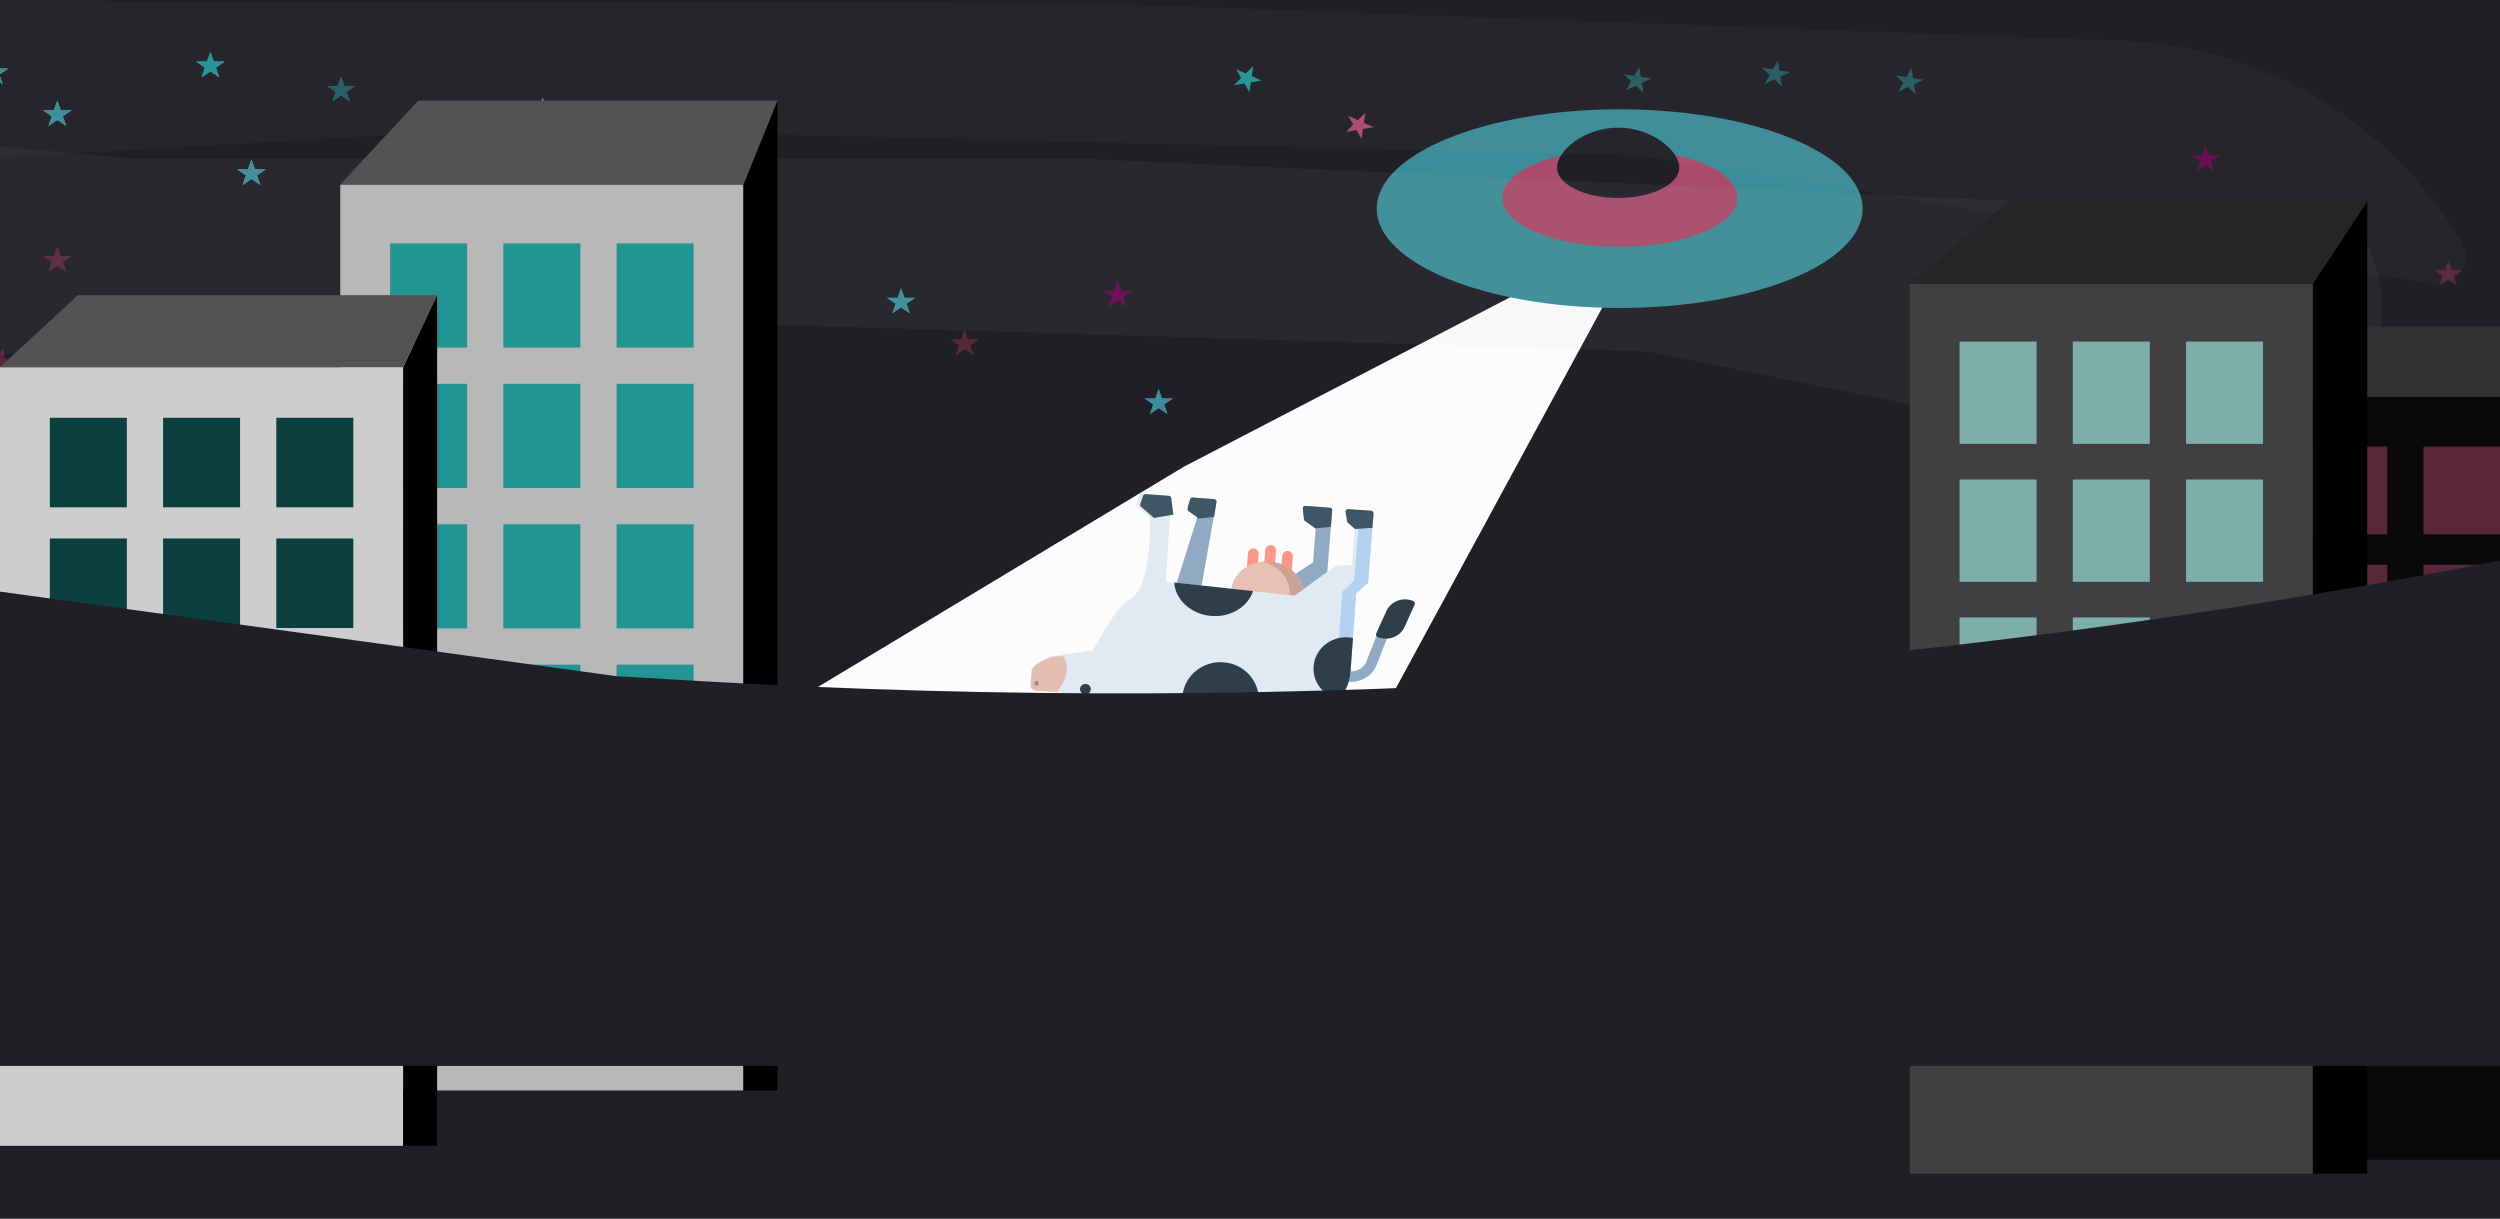 <svg width="720" height="351" viewBox="0 0 720 351" fill="none" xmlns="http://www.w3.org/2000/svg">
<g id="BlogHeaderMobile" clip-path="url(#clip0)">
<rect id="background" x="-1277" width="1997" height="351" fill="#1F1F25"/>
<g id="Stars">
<path id="Star" d="M-1.768 17L-0.803 19.764H2.322L-0.206 21.472L0.76 24.236L-1.768 22.528L-4.296 24.236L-3.331 21.472L-5.859 19.764H-2.734L-1.768 17Z" fill="#3B8D99"/>
<path id="Star_2" d="M16.51 29L17.476 31.764H20.6L18.072 33.472L19.038 36.236L16.51 34.528L13.982 36.236L14.947 33.472L12.419 31.764H15.544L16.51 29Z" fill="#3B8D99"/>
<path id="Star_3" d="M60.594 15L61.559 17.764H64.684L62.156 19.472L63.122 22.236L60.594 20.528L58.066 22.236L59.032 19.472L56.504 17.764H59.628L60.594 15Z" fill="#239494"/>
<path id="Star_4" d="M98.227 22L99.192 24.764H102.317L99.789 26.472L100.755 29.236L98.227 27.528L95.699 29.236L96.664 26.472L94.136 24.764H97.261L98.227 22Z" fill="#265B63"/>
<path id="Star_5" d="M72.421 46L73.387 48.764H76.511L73.983 50.472L74.949 53.236L72.421 51.528L69.893 53.236L70.859 50.472L68.331 48.764H71.455L72.421 46Z" fill="#3B8D99"/>
<path id="Star_6" d="M-1.768 17L-0.803 19.764H2.322L-0.206 21.472L0.76 24.236L-1.768 22.528L-4.296 24.236L-3.331 21.472L-5.859 19.764H-2.734L-1.768 17Z" fill="#3B8D99"/>
<path id="Star_7" d="M16.51 29L17.476 31.764H20.6L18.072 33.472L19.038 36.236L16.51 34.528L13.982 36.236L14.947 33.472L12.419 31.764H15.544L16.51 29Z" fill="#3B8D99"/>
<path id="Star_8" d="M60.594 15L61.559 17.764H64.684L62.156 19.472L63.122 22.236L60.594 20.528L58.066 22.236L59.032 19.472L56.504 17.764H59.628L60.594 15Z" fill="#239494"/>
<path id="Star_9" d="M72.421 46L73.387 48.764H76.511L73.983 50.472L74.949 53.236L72.421 51.528L69.893 53.236L70.859 50.472L68.331 48.764H71.455L72.421 46Z" fill="#3B8D99"/>
<path id="Star_10" d="M259.509 83L260.474 85.764H263.599L261.071 87.472L262.037 90.236L259.509 88.528L256.981 90.236L257.946 87.472L255.419 85.764H258.543L259.509 83Z" fill="#3B8D99"/>
<path id="Star_11" d="M277.787 95L278.753 97.764H281.878L279.35 99.472L280.315 102.236L277.787 100.528L275.259 102.236L276.225 99.472L273.697 97.764H276.822L277.787 95Z" fill="#582838"/>
<path id="Star_12" d="M321.871 81L322.837 83.764H325.962L323.434 85.472L324.399 88.236L321.871 86.528L319.343 88.236L320.309 85.472L317.781 83.764H320.906L321.871 81Z" fill="#670852"/>
<path id="Star_13" d="M207.899 104L208.864 106.764H211.989L209.461 108.472L210.427 111.236L207.899 109.528L205.371 111.236L206.336 108.472L203.808 106.764H206.933L207.899 104Z" fill="#265B63"/>
<path id="Star_14" d="M333.698 112L334.664 114.764H337.789L335.261 116.472L336.226 119.236L333.698 117.528L331.17 119.236L332.136 116.472L329.608 114.764H332.733L333.698 112Z" fill="#3B8D99"/>
<path id="Star_15" d="M156.288 28L157.254 30.764H160.379L157.851 32.472L158.816 35.236L156.288 33.528L153.76 35.236L154.726 32.472L152.198 30.764H155.323L156.288 28Z" fill="#AA4B6B"/>
<path id="Star_16" d="M16.51 71L17.476 73.764H20.6L18.072 75.472L19.038 78.236L16.51 76.528L13.982 78.236L14.947 75.472L12.419 73.764H15.544L16.51 71Z" fill="#582838"/>
<path id="Star_17" d="M2.062 107.944L-0.133 105.876L-2.926 107.178L-1.489 104.597L-3.684 102.529L-0.601 103.002L0.836 100.422L1.304 103.295L4.387 103.769L1.594 105.071L2.062 107.944Z" fill="#582838"/>
</g>
<g id="Stars_2">
<path id="Star_18" d="M-1.768 17L-0.803 19.764H2.322L-0.206 21.472L0.76 24.236L-1.768 22.528L-4.296 24.236L-3.331 21.472L-5.859 19.764H-2.734L-1.768 17Z" fill="#3B8D99"/>
<path id="Star_19" d="M16.51 29L17.476 31.764H20.6L18.072 33.472L19.038 36.236L16.51 34.528L13.982 36.236L14.947 33.472L12.419 31.764H15.544L16.51 29Z" fill="#3B8D99"/>
<path id="Star_20" d="M60.594 15L61.559 17.764H64.684L62.156 19.472L63.122 22.236L60.594 20.528L58.066 22.236L59.032 19.472L56.504 17.764H59.628L60.594 15Z" fill="#239494"/>
<path id="Star_21" d="M98.227 22L99.192 24.764H102.317L99.789 26.472L100.755 29.236L98.227 27.528L95.699 29.236L96.664 26.472L94.136 24.764H97.261L98.227 22Z" fill="#265B63"/>
<path id="Star_22" d="M72.421 46L73.387 48.764H76.511L73.983 50.472L74.949 53.236L72.421 51.528L69.893 53.236L70.859 50.472L68.331 48.764H71.455L72.421 46Z" fill="#3B8D99"/>
<path id="Star_23" d="M-1.768 17L-0.803 19.764H2.322L-0.206 21.472L0.76 24.236L-1.768 22.528L-4.296 24.236L-3.331 21.472L-5.859 19.764H-2.734L-1.768 17Z" fill="#3B8D99"/>
<path id="Star_24" d="M16.51 29L17.476 31.764H20.6L18.072 33.472L19.038 36.236L16.51 34.528L13.982 36.236L14.947 33.472L12.419 31.764H15.544L16.51 29Z" fill="#3B8D99"/>
<path id="Star_25" d="M60.594 15L61.559 17.764H64.684L62.156 19.472L63.122 22.236L60.594 20.528L58.066 22.236L59.032 19.472L56.504 17.764H59.628L60.594 15Z" fill="#239494"/>
<path id="Star_26" d="M72.421 46L73.387 48.764H76.511L73.983 50.472L74.949 53.236L72.421 51.528L69.893 53.236L70.859 50.472L68.331 48.764H71.455L72.421 46Z" fill="#3B8D99"/>
<path id="Star_27" d="M259.509 83L260.474 85.764H263.599L261.071 87.472L262.037 90.236L259.509 88.528L256.981 90.236L257.946 87.472L255.419 85.764H258.543L259.509 83Z" fill="#3B8D99"/>
<path id="Star_28" d="M277.787 95L278.753 97.764H281.878L279.35 99.472L280.315 102.236L277.787 100.528L275.259 102.236L276.225 99.472L273.697 97.764H276.822L277.787 95Z" fill="#582838"/>
<path id="Star_29" d="M321.871 81L322.837 83.764H325.962L323.434 85.472L324.399 88.236L321.871 86.528L319.343 88.236L320.309 85.472L317.781 83.764H320.906L321.871 81Z" fill="#670852"/>
<path id="Star_30" d="M207.899 104L208.864 106.764H211.989L209.461 108.472L210.427 111.236L207.899 109.528L205.371 111.236L206.336 108.472L203.808 106.764H206.933L207.899 104Z" fill="#265B63"/>
<path id="Star_31" d="M333.698 112L334.664 114.764H337.789L335.261 116.472L336.226 119.236L333.698 117.528L331.17 119.236L332.136 116.472L329.608 114.764H332.733L333.698 112Z" fill="#3B8D99"/>
<path id="Star_32" d="M156.288 28L157.254 30.764H160.379L157.851 32.472L158.816 35.236L156.288 33.528L153.76 35.236L154.726 32.472L152.198 30.764H155.323L156.288 28Z" fill="#AA4B6B"/>
<path id="Star_33" d="M16.51 71L17.476 73.764H20.6L18.072 75.472L19.038 78.236L16.51 76.528L13.982 78.236L14.947 75.472L12.419 73.764H15.544L16.51 71Z" fill="#582838"/>
<path id="Star_34" d="M2.062 107.944L-0.133 105.876L-2.926 107.178L-1.489 104.597L-3.684 102.529L-0.601 103.002L0.836 100.422L1.304 103.295L4.387 103.769L1.594 105.071L2.062 107.944Z" fill="#582838"/>
<path id="Star_35" d="M635.202 42L636.168 44.764H639.293L636.765 46.472L637.73 49.236L635.202 47.528L632.674 49.236L633.64 46.472L631.112 44.764H634.237L635.202 42Z" fill="#670852"/>
<path id="Star_36" d="M705.092 75L706.057 77.764H709.182L706.654 79.472L707.62 82.236L705.092 80.528L702.564 82.236L703.529 79.472L701.002 77.764H704.126L705.092 75Z" fill="#582838"/>
<path id="Star_37" d="M355.969 19.894L358.786 21.152L360.943 19.05L360.527 21.93L363.343 23.188L360.269 23.71L359.853 26.59L358.369 24.032L355.295 24.554L357.453 22.452L355.969 19.894Z" fill="#239494"/>
<path id="Star_38" d="M388.248 33.337L391.065 34.595L393.222 32.492L392.806 35.373L395.622 36.631L392.548 37.153L392.132 40.033L390.649 37.475L387.575 37.997L389.732 35.895L388.248 33.337Z" fill="#AA4B6B"/>
<path id="Star_39" d="M515.682 67.427L513.488 65.359L510.694 66.661L512.131 64.08L509.936 62.012L513.019 62.486L514.456 59.905L514.925 62.778L518.008 63.252L515.214 64.554L515.682 67.427Z" fill="#3B8D99"/>
<path id="Star_40" d="M493.559 64.317L491.364 62.248L488.571 63.551L490.008 60.97L487.813 58.902L490.896 59.375L492.333 56.794L492.801 59.668L495.884 60.142L493.091 61.444L493.559 64.317Z" fill="#3B8D99"/>
<path id="Star_41" d="M551.703 27.145L549.508 25.077L546.715 26.379L548.152 23.798L545.957 21.73L549.04 22.203L550.477 19.623L550.945 22.496L554.028 22.97L551.235 24.272L551.703 27.145Z" fill="#265B63"/>
<path id="Star_42" d="M513.233 24.944L511.038 22.876L508.245 24.178L509.682 21.597L507.487 19.529L510.57 20.002L512.007 17.422L512.475 20.295L515.558 20.769L512.765 22.071L513.233 24.944Z" fill="#265B63"/>
<path id="Star_43" d="M435.386 72.42L433.191 70.352L430.397 71.654L431.834 69.073L429.639 67.005L432.722 67.478L434.159 64.898L434.628 67.771L437.711 68.245L434.917 69.547L435.386 72.42Z" fill="#3B8D99"/>
<path id="Star_44" d="M473.324 26.77L471.129 24.701L468.336 26.003L469.773 23.423L467.578 21.354L470.661 21.828L472.098 19.247L472.566 22.12L475.649 22.594L472.856 23.896L473.324 26.77Z" fill="#265B63"/>
</g>
<g id="Frame">
<g id="LightBeam" filter="url(#filter0_d)">
<path d="M169 233.898L341.013 130.373L474.109 61.27L364.927 262.601L270.385 256.119L169 233.898Z" fill="#FCFCFC"/>
</g>
<g id="cow" filter="url(#filter1_d)">
<g id="Group">
<path id="Vector" d="M361.077 153.955C361.933 154.018 362.573 154.741 362.508 155.571L362.205 159.426C362.14 160.255 361.393 160.875 360.538 160.812C359.683 160.749 359.043 160.026 359.108 159.196L359.411 155.341C359.476 154.512 360.222 153.892 361.077 153.955Z" fill="#FF968A"/>
<path id="Vector_2" d="M370.93 154.683C371.785 154.747 372.425 155.47 372.36 156.299L372.057 160.154C371.992 160.983 371.246 161.604 370.391 161.54C369.536 161.477 368.895 160.754 368.96 159.925L369.263 156.07C369.328 155.24 370.075 154.62 370.93 154.683Z" fill="#FF968A"/>
<path id="Vector_3" d="M366.067 153.001C366.923 153.064 367.563 153.787 367.498 154.616L367.195 158.471C367.13 159.301 366.384 159.921 365.529 159.858C364.674 159.794 364.033 159.071 364.098 158.242L364.401 154.387C364.466 153.558 365.212 152.937 366.067 153.001Z" fill="#FF968A"/>
</g>
<g id="Group_2">
<path id="Vector_4" d="M398.429 178.189C399.231 178.483 399.636 179.352 399.334 180.13L396.466 187.504C394.958 191.381 390.483 193.343 386.49 191.879C385.687 191.585 385.282 190.716 385.584 189.938C385.887 189.16 386.783 188.768 387.585 189.062C389.976 189.939 392.656 188.762 393.56 186.438L396.428 179.065C396.731 178.287 397.626 177.895 398.429 178.189Z" fill="#91AAC4"/>
<path id="Vector_5" d="M342.071 141.922L342.776 139.705C342.86 139.441 343.144 139.268 343.456 139.291L349.679 139.752C350.108 139.784 350.416 140.136 350.346 140.51L349.718 144.044L345.772 166.287L337.296 168.89L344.945 144.612C344.967 144.542 344.974 144.471 344.965 144.401C344.947 144.228 344.842 144.069 344.674 143.967L342.342 142.571C342.103 142.427 341.994 142.166 342.071 141.922Z" fill="#91AAC4"/>
</g>
<path id="Vector_6" d="M342.03 142.448L342.77 139.794C342.858 139.479 343.145 139.268 343.456 139.291L349.68 139.752C350.108 139.784 350.412 140.198 350.336 140.646L349.654 144.87L344.89 145.362C344.875 145.157 344.772 144.968 344.605 144.849L342.292 143.217C342.055 143.05 341.949 142.74 342.03 142.448Z" fill="#3F5666"/>
<path id="Vector_7" d="M378.152 157.984L378.889 148.603C378.902 148.444 378.859 148.287 378.768 148.16C378.723 148.094 378.666 148.037 378.598 147.989L375.838 146.036C375.675 145.919 375.569 145.741 375.548 145.546L375.218 142.466C375.171 142.033 375.539 141.667 375.983 141.7L383.006 142.22C383.4 142.249 383.695 142.583 383.665 142.966L382.167 162.033L375.983 168.253L365.05 169.912L373.537 160.972L378.152 157.984Z" fill="#91AAC4"/>
<path id="Vector_8" d="M375.983 141.7L383.005 142.22C383.4 142.249 383.695 142.583 383.665 142.966L383.289 147.742L378.767 148.16C378.722 148.094 378.666 148.037 378.598 147.989L375.838 146.036C375.675 145.919 375.569 145.741 375.548 145.546L375.217 142.466C375.171 142.034 375.539 141.667 375.983 141.7Z" fill="#3F5666"/>
<path id="Vector_9" d="M365.695 157.746C359.938 157.319 354.953 161.028 354.56 166.028C354.167 171.029 358.516 175.428 364.272 175.855C370.029 176.281 375.015 172.573 375.408 167.572C375.801 162.572 371.452 158.172 365.695 157.746Z" fill="#E8C1B5"/>
<path id="Vector_10" d="M371.429 167.277C371.083 171.687 367.165 175.09 362.296 175.541C362.931 175.696 363.591 175.804 364.271 175.854C370.028 176.281 375.013 172.572 375.406 167.572C375.799 162.571 371.451 158.172 365.694 157.745C365.014 157.695 364.345 157.704 363.693 157.764C368.434 158.927 371.776 162.867 371.429 167.277Z" fill="#CCA295"/>
<path id="Vector_11" d="M297.326 193.428L297.654 189.249C297.851 186.739 302.795 184.986 302.795 184.986L305.016 184.671L314.631 183.308C314.631 183.308 314.648 183.303 314.678 183.295L314.68 183.295C315.147 183.167 321.364 170.439 325.059 168.8C331.879 165.774 331.259 145.347 331.259 145.347C331.255 145.263 331.234 145.178 331.2 145.103C331.157 145.009 331.096 144.926 331.017 144.858L327.465 141.838C327.249 141.655 327.168 141.369 327.256 141.105L328.067 138.686C328.172 138.379 328.479 138.181 328.817 138.206L335.583 138.707C335.953 138.734 336.259 139.002 336.318 139.355L336.963 144.131L335.776 162.973C335.834 163.315 336.125 163.581 336.486 163.615L337.215 163.696L360.329 166.192L372.559 167.515C372.771 167.537 372.984 167.48 373.148 167.351L378.537 163.399L384.537 159.03C385.537 158.832 385.537 158.832 385.537 158.832L388.552 158.832C388.995 158.865 389.383 158.549 389.416 158.125L390.155 148.729C390.164 148.604 390.14 148.48 390.09 148.368C390.043 148.264 389.973 148.166 389.882 148.091L388.126 146.62C387.987 146.503 387.892 146.343 387.861 146.171L387.38 143.501C387.292 143.007 387.711 142.567 388.234 142.606L394.837 143.095C395.28 143.128 395.612 143.496 395.579 143.919L394.035 163.57C394.011 163.868 393.812 164.125 393.52 164.23L391.036 166.522C390.744 166.629 390.542 166.886 390.519 167.182L389.605 179.752L388.888 189.61C388.669 192.612 387.388 195.307 385.411 197.371C382.813 200.087 379.018 201.72 374.872 201.542L361.537 200.605L339.778 199.072L334.994 198.736L313.358 200.066C311.968 199.963 310.68 199.334 309.776 198.321L308.729 197.149C307.824 196.138 306.534 195.51 305.146 195.408L298.674 194.928C297.869 194.869 297.265 194.196 297.326 193.428Z" fill="#E1E9F2"/>
<path id="Vector_12" d="M390.041 162.879C390.016 163.187 389.818 163.455 389.532 163.565L387.079 165.949C386.791 166.061 386.593 166.327 386.569 166.635L385.617 179.656L384.871 189.869C384.644 192.981 383.373 195.775 381.42 197.921C379.919 199.573 378.014 200.838 375.878 201.574C379.666 201.532 383.109 199.933 385.513 197.378C387.459 195.311 388.722 192.616 388.941 189.613L389.659 179.755L390.575 167.187C390.598 166.89 390.796 166.633 391.084 166.527L393.529 164.231C393.815 164.126 394.013 163.867 394.036 163.57L395.58 143.92C395.613 143.497 395.287 143.129 394.852 143.096L391.614 142.856L390.041 162.879Z" fill="#B3D2F2"/>
<g id="Group_3">
<path id="Vector_13" d="M388.359 142.617L394.852 143.097C395.289 143.13 395.614 143.499 395.58 143.923L395.258 148.02L390.176 148.374C390.132 148.27 390.062 148.174 389.972 148.098L388.247 146.629C388.111 146.513 388.018 146.353 387.988 146.182L387.519 143.511C387.434 143.019 387.845 142.578 388.359 142.617Z" fill="#3F5666"/>
<path id="Vector_14" d="M328.404 141.192L329.206 138.771C329.307 138.465 329.61 138.266 329.942 138.29L336.595 138.783C336.959 138.81 337.26 139.076 337.316 139.429L337.946 144.204L332.278 145.183C332.237 145.089 332.175 145.006 332.096 144.937L328.608 141.923C328.397 141.74 328.317 141.454 328.404 141.192Z" fill="#3F5666"/>
</g>
<path id="Vector_15" d="M340.531 196.596C340.994 190.702 346.29 186.288 352.359 186.738C358.431 187.187 362.976 192.33 362.513 198.224C362.447 199.063 362.284 199.871 362.033 200.641L340.641 199.136C340.503 198.314 340.462 197.464 340.531 196.596Z" fill="#2F3F4A"/>
<path id="Vector_16" d="M296.77 193.402L297.095 189.269C297.29 186.787 303.415 185.144 303.415 185.144L306.177 184.874C308.564 188.647 306.584 192.616 304.41 195.353L298.48 194.914C297.477 194.84 296.71 194.162 296.77 193.402Z" fill="#E5BEB3"/>
<g id="Group_4">
<path id="Vector_17" d="M378.319 187.883C378.711 182.906 383.183 179.178 388.306 179.558C388.768 179.592 389.22 179.659 389.658 179.755L388.94 189.614C388.721 192.617 387.458 195.311 385.511 197.378C381.096 196.396 377.964 192.401 378.319 187.883Z" fill="#2F3F4A"/>
<path id="Vector_18" d="M338.166 163.766L360.89 166.234C359.426 170.722 354.509 173.808 348.945 173.396C343.067 172.961 338.514 168.776 338.166 163.766Z" fill="#2F3F4A"/>
<path id="Vector_19" d="M312.717 192.983C311.861 192.92 311.115 193.541 311.05 194.37C310.985 195.199 311.626 195.922 312.481 195.985C313.336 196.049 314.082 195.428 314.147 194.599C314.212 193.77 313.572 193.047 312.717 192.983Z" fill="#2F3F4A"/>
<path id="Vector_20" d="M298.577 192.073C298.237 192.048 297.936 192.355 297.904 192.759C297.872 193.163 298.122 193.511 298.462 193.536C298.802 193.561 299.103 193.254 299.135 192.85C299.166 192.446 298.917 192.098 298.577 192.073Z" fill="#582838" fill-opacity="0.39"/>
</g>
<path id="Vector_21" d="M314.432 199.08C315.082 200.3 316.779 203.068 319.52 204.669C319.993 204.946 320.603 204.658 320.662 204.125C320.882 202.151 321.18 197.877 320.015 195.448C319.809 195.018 319.24 194.895 318.86 195.193C318.008 195.862 316.436 197.05 314.696 198.131C314.368 198.334 314.254 198.745 314.432 199.08Z" fill="#E1E9F2"/>
<path id="Vector_22" d="M315.919 199.393C316.267 200.049 317.179 201.536 318.652 202.396C318.906 202.545 319.234 202.39 319.266 202.104C319.384 201.043 319.544 198.747 318.918 197.441C318.808 197.21 318.502 197.144 318.298 197.304C317.84 197.664 316.995 198.302 316.06 198.883C315.884 198.992 315.823 199.213 315.919 199.393Z" fill="#91AAC4"/>
<path id="Vector_23" d="M399.247 172.037L396.36 178.429C396.181 178.825 396.367 179.287 396.775 179.46C399.755 180.729 403.23 179.411 404.537 176.517L407.424 170.124C407.603 169.728 407.417 169.267 407.01 169.094C404.03 167.825 400.554 169.143 399.247 172.037Z" fill="#2F3F4A"/>
</g>
<g id="SpaceShip">
<ellipse id="Ellipse" cx="466.47" cy="60.088" rx="69.971" ry="28.604" fill="#3B8D99"/>
<g id="Ellipse 2.1" filter="url(#filter2_d)">
<ellipse cx="466.471" cy="53.487" rx="33.885" ry="14.082" fill="#AA4B6B"/>
</g>
<path id="Ellipse 3.1" d="M483.633 48.236C483.633 53.08 475.752 57.008 466.03 57.008C456.309 57.008 448.428 53.08 448.428 48.236C448.428 43.391 456.309 36.765 466.03 36.765C475.752 36.765 483.633 43.391 483.633 48.236Z" fill="#1F1F25"/>
</g>
</g>
<g id="Fog" opacity="0.06" filter="url(#filter3_d)">
<path d="M-1275.27 171.313L-1064.79 140.014C-1037.27 135.922 -1009.43 134.431 -981.639 135.561L-783.8 143.6L-546.634 172.206L-413.731 183.38C-403.431 184.246 -393.071 184.136 -382.791 183.052L-106.268 153.89L149.203 135.3L471.095 145.055C473.011 145.113 474.92 145.332 476.799 145.711L632.289 177.033C668.281 184.283 697.247 147.557 681.81 114.245C679.575 109.421 674.84 106.243 669.529 106.001L313.229 89.791L37.102 89.628L-108.529 76.11C-166.198 70.757 -224.262 71.299 -281.821 77.726L-363.71 86.87L-532.162 105.679L-799.023 64.651C-843.221 57.856 -888.029 55.917 -932.649 58.87L-1063.78 67.547L-1275.17 88.853L-1275.27 171.313Z" fill="#B8B8B8"/>
</g>
<g id="Fog2" opacity="0.04" filter="url(#filter4_d)">
<path d="M-1238.55 104.537L-1058.19 83.328C-1036.25 80.749 -1014.15 79.813 -992.067 80.531L-785.651 87.238L-548.521 109.991L-412.461 119.101C-404.271 119.649 -396.051 119.582 -387.87 118.9L-108.242 95.572L147.176 80.89L471.89 88.78L700.835 125.695C707.467 126.764 712.341 119.62 708.928 113.835C688.436 79.105 651.66 57.208 611.361 55.743L311.159 44.831L35.084 44.632L-128.315 32.557C-174.188 29.167 -220.26 29.498 -266.08 33.545L-365.654 42.342L-440.23 48.931C-502.617 54.442 -565.411 53.39 -627.579 45.791L-810.466 23.436C-848.334 18.808 -886.534 17.481 -924.633 19.472L-1065.6 26.837L-1249.3 41.351C-1264.66 42.564 -1276.5 55.38 -1276.5 70.785C-1276.5 91.127 -1258.75 106.913 -1238.55 104.537Z" fill="#B8B8B8"/>
</g>
<g id="BuildingMiddle">
<rect id="Front" x="651" y="114.32" width="116.109" height="219.68" fill="#090909"/>
<g id="Windows">
<rect id="Rectangle 2.6" x="665.351" y="196.7" width="22.178" height="25.263" fill="#582838"/>
<rect id="Rectangle 2.7" x="697.966" y="196.7" width="22.178" height="25.263" fill="#582838"/>
<rect id="Rectangle 2.9" x="665.351" y="230.75" width="22.178" height="25.263" fill="#582838"/>
<rect id="Rectangle 2.10" x="697.966" y="230.75" width="22.178" height="25.263" fill="#582838"/>
<rect id="Rectangle 2" x="665.351" y="128.6" width="22.178" height="25.263" fill="#582838"/>
<rect id="Rectangle 2.1" x="697.966" y="128.599" width="22.178" height="25.263" fill="#582838"/>
<rect id="Rectangle 2.3" x="665.351" y="162.649" width="22.178" height="25.263" fill="#582838"/>
<rect id="Rectangle 2.4" x="697.966" y="162.649" width="22.178" height="25.263" fill="#582838"/>
</g>
<path id="Top" d="M673.446 94.001H776.893L767.109 114.321H651L673.446 94.001Z" fill="#313131"/>
</g>
<g id="BuildingMiddle_2">
<rect id="Front_2" x="98" y="53.135" width="116.109" height="260.918" fill="#B8B8B8"/>
<g id="Windows_2">
<rect id="Rectangle 2.6_2" x="112.351" y="150.979" width="22.178" height="30.006" fill="#239494"/>
<rect id="Rectangle 2.7_2" x="144.966" y="150.979" width="22.178" height="30.006" fill="#239494"/>
<rect id="Rectangle 2.8" x="177.58" y="150.979" width="22.178" height="30.006" fill="#239494"/>
<rect id="Rectangle 2.9_2" x="112.351" y="191.422" width="22.178" height="30.006" fill="#239494"/>
<rect id="Rectangle 2.10_2" x="144.966" y="191.422" width="22.178" height="30.006" fill="#239494"/>
<rect id="Rectangle 2.11" x="177.58" y="191.422" width="22.178" height="30.006" fill="#239494"/>
<rect id="Rectangle 2_2" x="112.352" y="70.095" width="22.178" height="30.006" fill="#239494"/>
<rect id="Rectangle 2.1_2" x="144.966" y="70.094" width="22.178" height="30.006" fill="#239494"/>
<rect id="Rectangle 2.2" x="177.58" y="70.094" width="22.178" height="30.006" fill="#239494"/>
<rect id="Rectangle 2.3_2" x="112.351" y="110.537" width="22.178" height="30.006" fill="#239494"/>
<rect id="Rectangle 2.4_2" x="144.966" y="110.537" width="22.178" height="30.006" fill="#239494"/>
<rect id="Rectangle 2.5" x="177.58" y="110.537" width="22.178" height="30.006" fill="#239494"/>
</g>
<path id="Side" d="M214.108 53.135L223.893 29V314.053H214.108V53.135Z" fill="black"/>
<path id="Top_2" d="M120.446 29.001H223.893L214.109 53.136H98L120.446 29.001Z" fill="#535353"/>
</g>
<g id="BuildingBack">
<rect id="Rectangle" x="550" y="81.707" width="116.109" height="256.293" fill="#404040"/>
<g id="Windows_3">
<rect id="Rectangle 2.6_3" x="564.351" y="177.817" width="22.178" height="29.474" fill="#7DAEAA"/>
<rect id="Rectangle 2.7_3" x="596.965" y="177.817" width="22.178" height="29.474" fill="#7DAEAA"/>
<rect id="Rectangle 2.8_2" x="629.58" y="177.817" width="22.178" height="29.474" fill="#7DAEAA"/>
<rect id="Rectangle 2.9_3" x="564.351" y="217.542" width="22.178" height="29.474" fill="#7DAEAA"/>
<rect id="Rectangle 2.10_3" x="596.965" y="217.542" width="22.178" height="29.474" fill="#7DAEAA"/>
<rect id="Rectangle 2.11_2" x="629.58" y="217.542" width="22.178" height="29.474" fill="#7DAEAA"/>
<rect id="Rectangle 2_3" x="564.351" y="98.366" width="22.178" height="29.474" fill="#7DAEAA"/>
<rect id="Rectangle 2.1_3" x="596.965" y="98.366" width="22.178" height="29.474" fill="#7DAEAA"/>
<rect id="Rectangle 2.2_2" x="629.58" y="98.366" width="22.178" height="29.474" fill="#7DAEAA"/>
<rect id="Rectangle 2.3_3" x="564.351" y="138.091" width="22.178" height="29.474" fill="#7DAEAA"/>
<rect id="Rectangle 2.4_3" x="596.965" y="138.091" width="22.178" height="29.474" fill="#7DAEAA"/>
<rect id="Rectangle 2.5_2" x="629.58" y="138.091" width="22.178" height="29.474" fill="#7DAEAA"/>
</g>
<path id="Side_2" d="M666.108 81.707L681.764 58V338H666.108V81.707Z" fill="black"/>
<path id="Top_3" d="M578.375 58H681.764L666.109 81.707H550L578.375 58Z" fill="#252525"/>
</g>
<g id="BuildingMiddle_3">
<rect id="Front_3" y="105.744" width="116.109" height="224.256" fill="#CDCDCD"/>
<g id="Windows_4">
<rect id="Rectangle 2.6_4" x="14.351" y="189.84" width="22.178" height="25.79" fill="#0C4040"/>
<rect id="Rectangle 2.7_4" x="46.966" y="189.84" width="22.178" height="25.79" fill="#0C4040"/>
<rect id="Rectangle 2.8_3" x="79.58" y="189.84" width="22.178" height="25.79" fill="#0C4040"/>
<rect id="Rectangle 2.9_4" x="14.351" y="224.6" width="22.178" height="25.79" fill="#0C4040"/>
<rect id="Rectangle 2.10_4" x="46.966" y="224.6" width="22.178" height="25.79" fill="#0C4040"/>
<rect id="Rectangle 2.11_3" x="79.58" y="224.6" width="22.178" height="25.79" fill="#0C4040"/>
<rect id="Rectangle 2_4" x="14.351" y="120.321" width="22.178" height="25.79" fill="#0C4040"/>
<rect id="Rectangle 2.1_4" x="46.966" y="120.32" width="22.178" height="25.79" fill="#0C4040"/>
<rect id="Rectangle 2.2_3" x="79.58" y="120.32" width="22.178" height="25.79" fill="#0C4040"/>
<rect id="Rectangle 2.3_4" x="14.351" y="155.08" width="22.178" height="25.79" fill="#0C4040"/>
<rect id="Rectangle 2.4_4" x="46.966" y="155.08" width="22.178" height="25.79" fill="#0C4040"/>
<rect id="Rectangle 2.5_3" x="79.58" y="155.08" width="22.178" height="25.79" fill="#0C4040"/>
</g>
<path id="Side_3" d="M116.108 105.744L125.893 85V330H116.108V105.744Z" fill="black"/>
<path id="Top_4" d="M22.446 85.001H125.893L116.109 105.745H0L22.446 85.001Z" fill="#535353"/>
</g>
<g id="MountainsFG" filter="url(#filter5_d)">
<path d="M720 351V205.469C549.34 238.653 375.193 250.307 201.633 240.158L177.5 238.747L-87 202.461C-107.042 200.3 -117.064 199.219 -126.743 198.295C-227.35 188.691 -328.646 188.719 -429.248 198.38C-438.925 199.309 -448.616 200.36 -467.995 202.46L-468 202.461L-738.5 238.747L-770.4 240.568C-942.415 250.384 -1114.66 225.711 -1277 168V351H720Z" fill="#1F1F25"/>
</g>
</g>
<defs>
<filter id="filter0_d" x="129" y="25.27" width="385.109" height="281.331" filterUnits="userSpaceOnUse" color-interpolation-filters="sRGB">
<feFlood flood-opacity="0" result="BackgroundImageFix"/>
<feColorMatrix in="SourceAlpha" type="matrix" values="0 0 0 0 0 0 0 0 0 0 0 0 0 0 0 0 0 0 127 0"/>
<feOffset dy="4"/>
<feGaussianBlur stdDeviation="20"/>
<feColorMatrix type="matrix" values="0 0 0 0 1 0 0 0 0 1 0 0 0 0 1 0 0 0 0.5 0"/>
<feBlend mode="normal" in2="BackgroundImageFix" result="effect1_dropShadow"/>
<feBlend mode="normal" in="SourceGraphic" in2="effect1_dropShadow" result="shape"/>
</filter>
<filter id="filter1_d" x="286.5" y="127.484" width="131.073" height="95.363" filterUnits="userSpaceOnUse" color-interpolation-filters="sRGB">
<feFlood flood-opacity="0" result="BackgroundImageFix"/>
<feColorMatrix in="SourceAlpha" type="matrix" values="0 0 0 0 0 0 0 0 0 0 0 0 0 0 0 0 0 0 127 0"/>
<feOffset dy="4"/>
<feGaussianBlur stdDeviation="2"/>
<feColorMatrix type="matrix" values="0 0 0 0 1 0 0 0 0 1 0 0 0 0 1 0 0 0 0.7 0"/>
<feBlend mode="normal" in2="BackgroundImageFix" result="effect1_dropShadow"/>
<feBlend mode="normal" in="SourceGraphic" in2="effect1_dropShadow" result="shape"/>
</filter>
<filter id="filter2_d" x="429.065" y="39.405" width="74.811" height="35.205" filterUnits="userSpaceOnUse" color-interpolation-filters="sRGB">
<feFlood flood-opacity="0" result="BackgroundImageFix"/>
<feColorMatrix in="SourceAlpha" type="matrix" values="0 0 0 0 0 0 0 0 0 0 0 0 0 0 0 0 0 0 127 0"/>
<feOffset dy="3.521"/>
<feGaussianBlur stdDeviation="1.76"/>
<feColorMatrix type="matrix" values="0 0 0 0 0.808 0 0 0 0 0.175 0 0 0 0 0.388 0 0 0 1 0"/>
<feBlend mode="normal" in2="BackgroundImageFix" result="effect1_dropShadow"/>
<feBlend mode="normal" in="SourceGraphic" in2="effect1_dropShadow" result="shape"/>
</filter>
<filter id="filter3_d" x="-1292.87" y="-4.077" width="1996.53" height="188.033" filterUnits="userSpaceOnUse" color-interpolation-filters="sRGB">
<feFlood flood-opacity="0" result="BackgroundImageFix"/>
<feColorMatrix in="SourceAlpha" type="matrix" values="0 0 0 0 0 0 0 0 0 0 0 0 0 0 0 0 0 0 127 0"/>
<feOffset dy="-44.007"/>
<feGaussianBlur stdDeviation="8.801"/>
<feColorMatrix type="matrix" values="0 0 0 0 0 0 0 0 0 0 0 0 0 0 0 0 0 0 0.6 0"/>
<feBlend mode="normal" in2="BackgroundImageFix" result="effect1_dropShadow"/>
<feBlend mode="normal" in="SourceGraphic" in2="effect1_dropShadow" result="shape"/>
</filter>
<filter id="filter4_d" x="-1294.17" y="-43.508" width="2021.94" height="169.319" filterUnits="userSpaceOnUse" color-interpolation-filters="sRGB">
<feFlood flood-opacity="0" result="BackgroundImageFix"/>
<feColorMatrix in="SourceAlpha" type="matrix" values="0 0 0 0 0 0 0 0 0 0 0 0 0 0 0 0 0 0 127 0"/>
<feOffset dy="-44.007"/>
<feGaussianBlur stdDeviation="8.801"/>
<feColorMatrix type="matrix" values="0 0 0 0 0 0 0 0 0 0 0 0 0 0 0 0 0 0 0.6 0"/>
<feBlend mode="normal" in2="BackgroundImageFix" result="effect1_dropShadow"/>
<feBlend mode="normal" in="SourceGraphic" in2="effect1_dropShadow" result="shape"/>
</filter>
<filter id="filter5_d" x="-1294.6" y="106.391" width="2032.21" height="244.609" filterUnits="userSpaceOnUse" color-interpolation-filters="sRGB">
<feFlood flood-opacity="0" result="BackgroundImageFix"/>
<feColorMatrix in="SourceAlpha" type="matrix" values="0 0 0 0 0 0 0 0 0 0 0 0 0 0 0 0 0 0 127 0"/>
<feOffset dy="-44.007"/>
<feGaussianBlur stdDeviation="8.801"/>
<feColorMatrix type="matrix" values="0 0 0 0 0 0 0 0 0 0 0 0 0 0 0 0 0 0 0.6 0"/>
<feBlend mode="normal" in2="BackgroundImageFix" result="effect1_dropShadow"/>
<feBlend mode="normal" in="SourceGraphic" in2="effect1_dropShadow" result="shape"/>
</filter>
<clipPath id="clip0">
<rect width="720" height="351" fill="white"/>
</clipPath>
</defs>
</svg>
